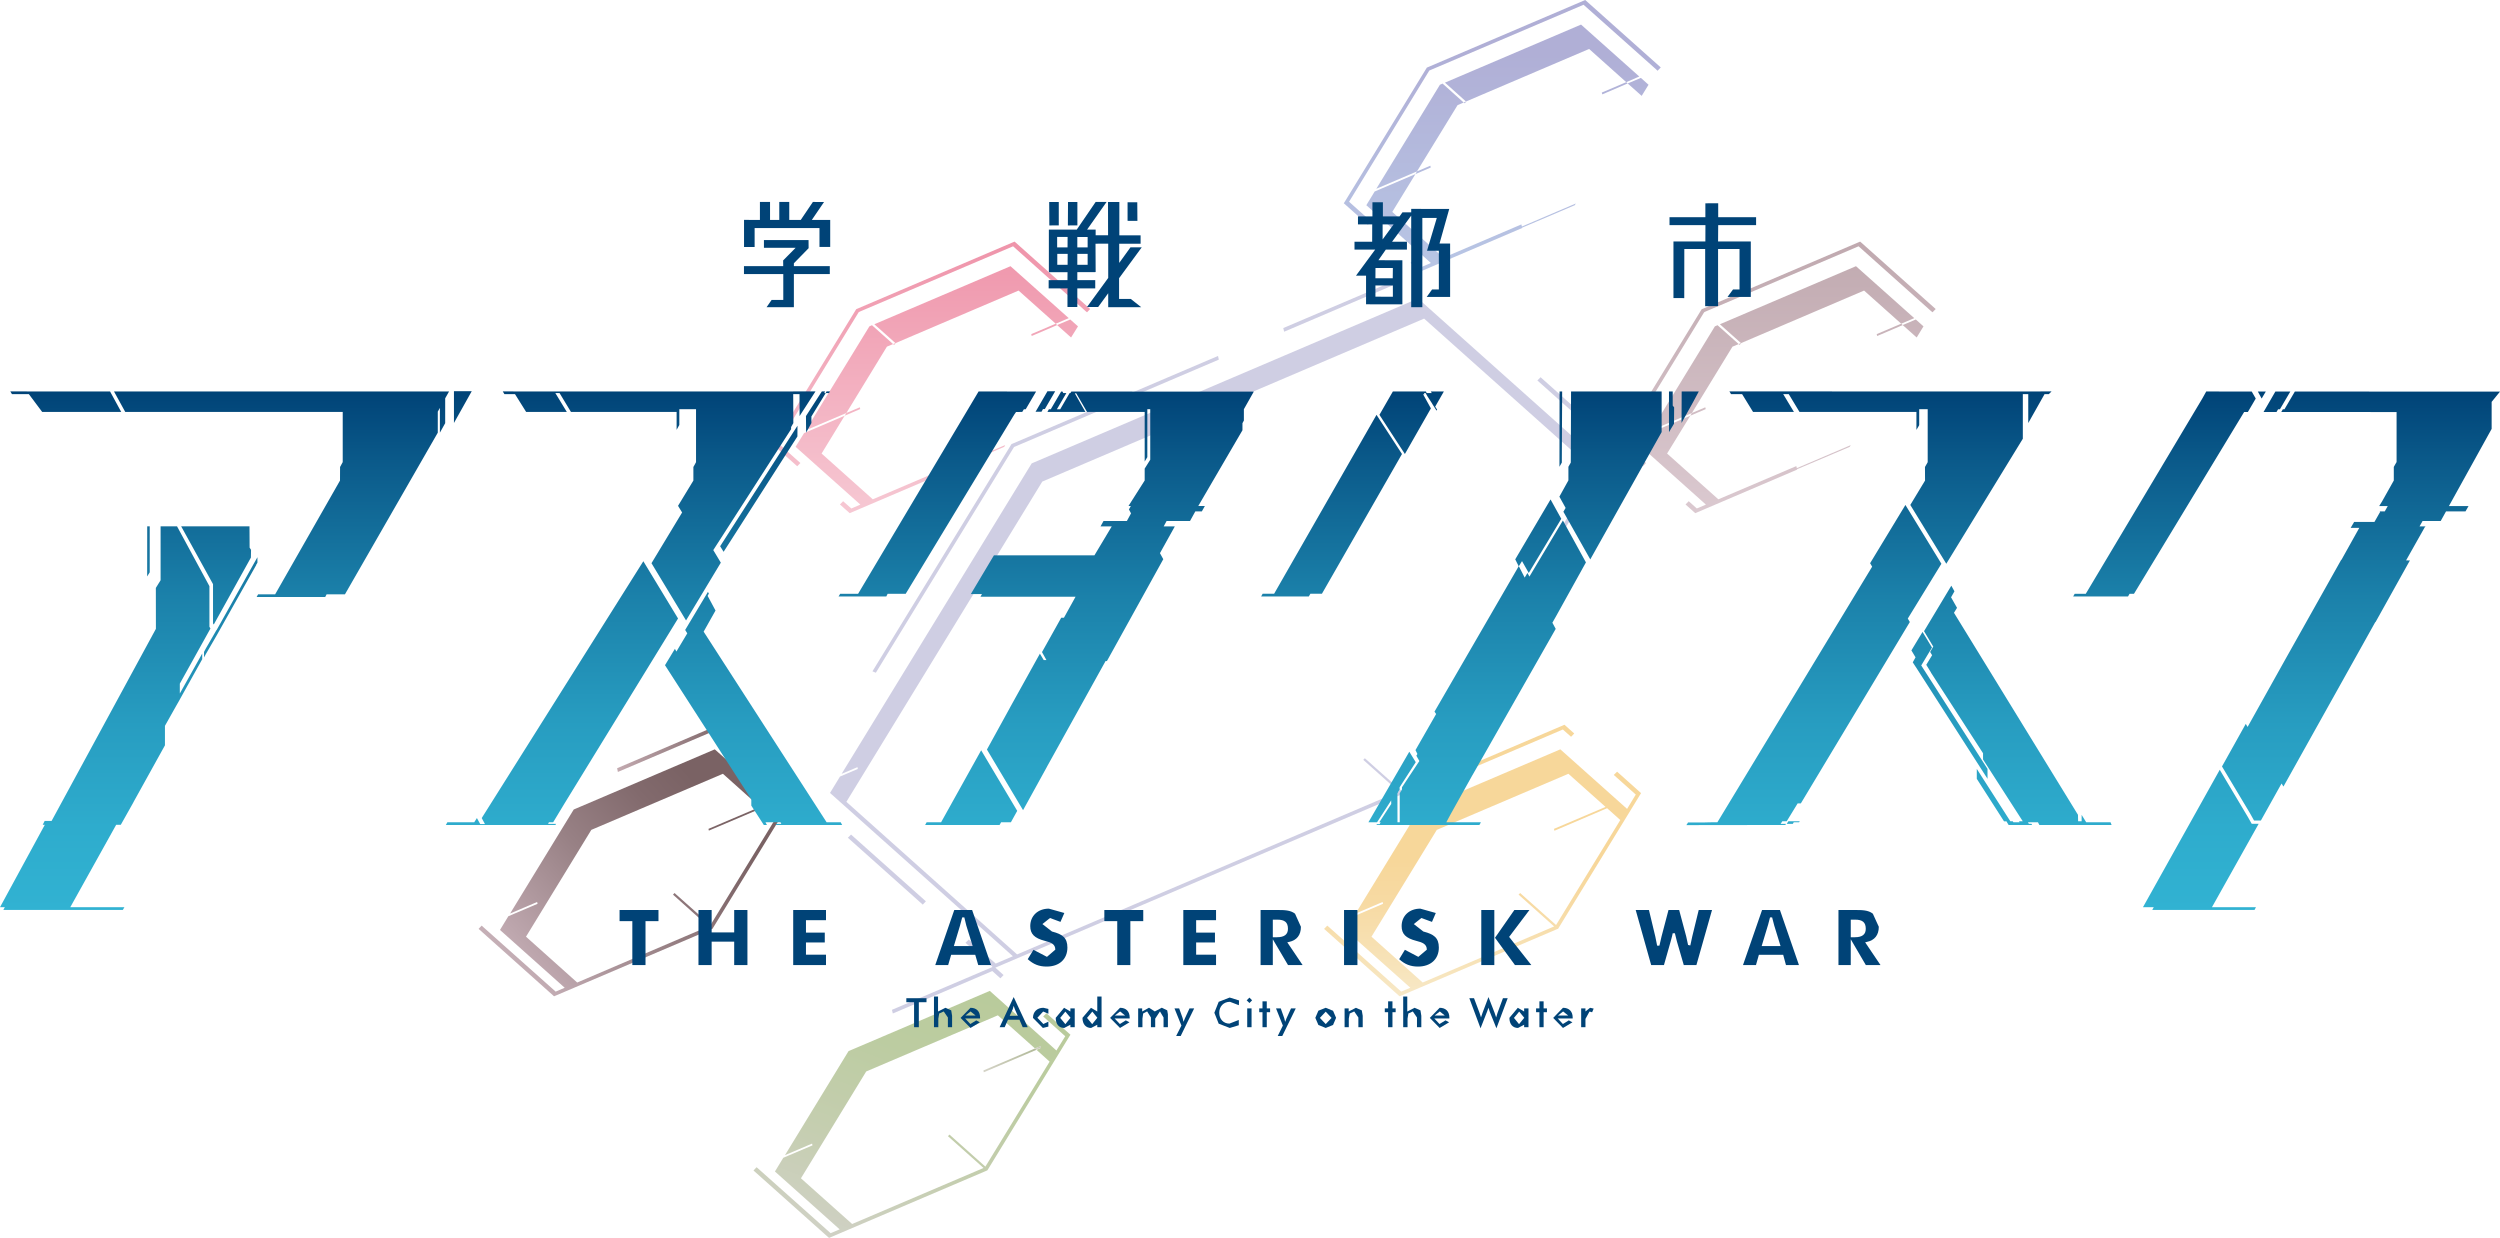 <?xml version="1.0" encoding="utf-8"?>
<!-- Generator: Adobe Illustrator 27.0.1, SVG Export Plug-In . SVG Version: 6.00 Build 0)  -->
<svg version="1.1" id="레이어_1" xmlns="http://www.w3.org/2000/svg" xmlns:xlink="http://www.w3.org/1999/xlink" x="0px"
	 y="0px" viewBox="0 0 720 356.519" enable-background="new 0 0 720 356.519" xml:space="preserve">
<g>
	<defs>
		<path id="SVGID_1_" d="M395.906,55.151l-2.405,3.95l18.598,16.642l-2.601,1.115l-2.326-2.073l-0.919,0.919l2.797,2.503
			l29.335-12.536l-0.02-0.098l15.176-6.473l0.273-0.489l-15.508,6.63l-0.156-0.606l-22.432,9.583l-14.745-13.181l6.669-10.893
			L395.906,55.151z M414.699,24.407l-18.324,29.961l11.714-5.007l-0.45,0.782l4.42-1.897l-0.118-0.528l-3.852,1.642l11.694-19.087
			l1.761-0.744l-6.083-5.456L414.699,24.407z M468.774,24.036l4.029,3.579l1.975-3.207l-2.209-1.975L468.774,24.036z
			 M416.147,23.801l6.063,5.437l-0.665,0.293l0.294,0.215l0.449-0.47l-0.078-0.039l35.456-15.137l10.697,9.563l-7.04,2.992
			l0.137,0.528l7.313-3.148l-0.411-0.372l3.755-1.623L455.338,7.08L416.147,23.801z M411.141,19.381l-0.216,0.098l-23.644,38.644
			l-0.273,0.411l6.942,6.18l0.919-0.939l-6.336-5.671l22.96-37.549l0.136-0.235l0.411-0.176L456.063,1.37l20.906,18.618l0.411,0.391
			l0.45-0.469l0.469-0.489L456.786,0.216L456.551,0L411.141,19.381z"/>
	</defs>
	<clipPath id="SVGID_00000125587710816457849630000016500940093311434925_">
		<use xlink:href="#SVGID_1_"  overflow="visible"/>
	</clipPath>
	
		<linearGradient id="SVGID_00000074431416440326429770000015029895663218671038_" gradientUnits="userSpaceOnUse" x1="-116.134" y1="806.137" x2="-96.578" y2="806.137" gradientTransform="matrix(0.35 -3.999 -3.999 0 3693.61 -386.213)">
		<stop  offset="0" style="stop-color:#B8C6E5"/>
		<stop  offset="0.803" style="stop-color:#B0AFD6"/>
		<stop  offset="1" style="stop-color:#B0AFD6"/>
	</linearGradient>
	
		<polygon clip-path="url(#SVGID_00000125587710816457849630000016500940093311434925_)" fill="url(#SVGID_00000074431416440326429770000015029895663218671038_)" points="
		380.165,78.208 387.008,0.001 485.14,0.001 478.298,78.208 	"/>
</g>
<g>
	<defs>
		<path id="SVGID_00000163770762749697370460000007719940258492589223_" d="M394.986,269.766l18.814-30.763l37.901-16.154
			l10.697,9.544l-14.863,6.317l0.137,0.548l15.176-6.493l3.793,3.402l-18.5,30.234l-10.345-9.211l-0.45,0.469l10.247,9.153
			l-37.861,16.154L394.986,269.766z M408.735,233.136l-18.324,29.961l7.783-3.325l0.118,0.528l-8.371,3.579l-2.445,3.951
			l18.677,16.642l-2.62,1.115l-20.867-18.638l-0.431-0.372l-0.449,0.47l-0.47,0.469l21.513,19.224l0.234,0.196l45.392-19.361
			l0.254-0.078l23.644-38.664l0.254-0.411l-6.904-6.18l-0.957,0.939l6.336,5.652l-2.503,4.126l-19.225-17.151L408.735,233.136z
			 M421.272,221.246l0.234,1.056l28.593-12.204l2.366,2.093l0.919-0.939l-2.816-2.523L421.272,221.246z"/>
	</defs>
	<clipPath id="SVGID_00000020358184988341975540000013274962537773382832_">
		<use xlink:href="#SVGID_00000163770762749697370460000007719940258492589223_"  overflow="visible"/>
	</clipPath>
	
		<linearGradient id="SVGID_00000067933145307921225360000014763787219705916568_" gradientUnits="userSpaceOnUse" x1="-165.66" y1="803.148" x2="-146.104" y2="803.148" gradientTransform="matrix(0.35 -3.999 -3.999 0 3693.396 -375.556)">
		<stop  offset="0" style="stop-color:#F7E8C7"/>
		<stop  offset="0.099" style="stop-color:#F7E4BB"/>
		<stop  offset="0.347" style="stop-color:#F7DAA3"/>
		<stop  offset="0.5" style="stop-color:#F7D79A"/>
		<stop  offset="1" style="stop-color:#F7D79A"/>
	</linearGradient>
	
		<polygon clip-path="url(#SVGID_00000020358184988341975540000013274962537773382832_)" fill="url(#SVGID_00000067933145307921225360000014763787219705916568_)" points="
		374.493,286.937 381.336,208.73 479.469,208.73 472.626,286.937 	"/>
</g>
<path fill="#CFCEE3" d="M369.836,95.535l-0.253-1.056l32.933-14.022l0.215,1.036L369.836,95.535z M252.243,193.749l-0.979-0.411
	l40.053-65.457l0.273-0.098l59.198-25.267l0.235,1.056l-58.983,25.17L252.243,193.749 M265.756,260.535l-21.572-19.263l0.919-0.919
	l21.553,19.224L265.756,260.535 M257.132,291.884l-0.254-1.056l28.983-12.341l-7.804-6.962l0.939-0.939l7.763,6.923l4.948-2.112
	l-52.666-47.034l2.875-4.713l5.123-2.19l-0.078-0.528l-4.576,1.936l54.74-89.413l111.278-47.484l52.783,47.151l2.816-4.596
	l-21.239-18.95l0.919-0.939l21.807,19.459l-0.254,0.411L410.3,218.312l-0.567-0.215l-6.004,9.817v-0.039l5.984-9.798l-0.43-0.156
	l50.222-82.079l-49.361-44.081l-109.967,46.936l-56.421,92.23l49.165,43.944l109.929-46.897l-10.228-9.133l0.45-0.469l10.658,9.504
	l-0.156,0.235l0.058,0.118l0.098,0.528l-117.067,49.928l2.367,2.132l-0.919,0.939l-2.328-2.093L257.132,291.884"/>
<g>
	<defs>
		<path id="SVGID_00000173872241007746025090000004848690086586560409_" d="M475.091,124.733l-2.405,3.95l18.618,16.643
			l-2.621,1.115l-2.328-2.093l-0.919,0.939l2.797,2.504l29.316-12.536v-0.117l15.176-6.454l0.294-0.489l-15.528,6.63l-0.156-0.587
			l-22.451,9.564l-14.765-13.181l6.688-10.893L475.091,124.733z M493.885,93.99l-18.305,29.941l11.695-4.987l-0.47,0.782
			l4.439-1.897l-0.117-0.528l-3.852,1.643l11.675-19.107l1.799-0.743l-6.102-5.436L493.885,93.99z M547.979,93.618l4.03,3.579
			l1.955-3.207l-2.209-1.975L547.979,93.618z M495.333,93.384l6.082,5.437l-0.665,0.273l0.254,0.235l0.469-0.469l-0.059-0.039
			l35.437-15.137l10.698,9.544l-7.06,2.992l0.137,0.548l7.353-3.149l-0.43-0.391l3.755-1.604l-16.78-14.961L495.333,93.384z
			 M490.365,88.945l-0.273,0.098l-23.644,38.663l-0.235,0.411l6.923,6.18l0.919-0.939l-6.336-5.672l22.959-37.568l0.156-0.215
			l0.411-0.195l44.023-18.775l20.847,18.638l0.45,0.372l0.45-0.47l0.469-0.469l-21.532-19.224l-0.234-0.196L490.365,88.945z"/>
	</defs>
	<clipPath id="SVGID_00000065762017090565698730000013896953160086616248_">
		<use xlink:href="#SVGID_00000173872241007746025090000004848690086586560409_"  overflow="visible"/>
	</clipPath>
	
		<linearGradient id="SVGID_00000106862956266124146250000013160747057039487659_" gradientUnits="userSpaceOnUse" x1="-132.642" y1="785.907" x2="-113.083" y2="785.907" gradientTransform="matrix(0.35 -3.998 -3.998 0 3697.284 -382.578)">
		<stop  offset="0" style="stop-color:#DBC9D0"/>
		<stop  offset="1" style="stop-color:#C0A9AF"/>
	</linearGradient>
	
		<polygon clip-path="url(#SVGID_00000065762017090565698730000013896953160086616248_)" fill="url(#SVGID_00000106862956266124146250000013160747057039487659_)" points="
		459.369,147.791 466.213,69.584 564.327,69.584 557.484,147.791 	"/>
</g>
<g>
	<defs>
		<path id="SVGID_00000155139269610169648710000016482916551252831887_" d="M230.671,339.349l18.794-30.763l37.921-16.173
			l10.697,9.544l1.603-0.685l0.117,0.508l-1.29,0.567l3.774,3.403l-18.5,30.234l-10.345-9.23l-0.431,0.469l10.249,9.152
			l-37.842,16.135L230.671,339.349z M244.38,302.719l-18.305,29.961l7.803-3.324l0.117,0.509l-8.409,3.579l-2.405,3.95
			l18.638,16.663l-2.601,1.095l-20.886-18.618l-0.431-0.372l-0.45,0.469l-0.449,0.47l21.531,19.224l0.235,0.195l45.372-19.361
			l0.235-0.117l23.644-38.625l0.273-0.411l-6.923-6.2l-0.938,0.939l6.356,5.691l-2.542,4.107l-19.185-17.171L244.38,302.719z"/>
	</defs>
	<clipPath id="SVGID_00000052817359506479580250000018376609512990049945_">
		<use xlink:href="#SVGID_00000155139269610169648710000016482916551252831887_"  overflow="visible"/>
	</clipPath>
	
		<linearGradient id="SVGID_00000023982642092714390770000005472372759798055357_" gradientUnits="userSpaceOnUse" x1="-214.963" y1="825.321" x2="-195.406" y2="825.321" gradientTransform="matrix(1.748 -3.871 -3.748 -1.409 3714.283 689.761)">
		<stop  offset="0" style="stop-color:#D0D1C5"/>
		<stop  offset="0.337" style="stop-color:#C5CEB0"/>
		<stop  offset="0.709" style="stop-color:#BCCCA1"/>
		<stop  offset="1" style="stop-color:#B9CB9B"/>
	</linearGradient>
	
		<polygon clip-path="url(#SVGID_00000052817359506479580250000018376609512990049945_)" fill="url(#SVGID_00000023982642092714390770000005472372759798055357_)" points="
		189.542,346.196 230.249,256.032 335.752,295.696 295.045,385.86 	"/>
</g>
<g>
	<defs>
		<polygon id="SVGID_00000000194683832466623250000008011071368550207896_" points="298.084,301.956 298.513,302.347 
			299.804,301.78 299.687,301.272 		"/>
	</defs>
	<clipPath id="SVGID_00000094606175321391705710000002452225424474498963_">
		<use xlink:href="#SVGID_00000000194683832466623250000008011071368550207896_"  overflow="visible"/>
	</clipPath>
	
		<linearGradient id="SVGID_00000139995841961464212970000009526230273582689675_" gradientUnits="userSpaceOnUse" x1="-1231.641" y1="7473.861" x2="-1212.084" y2="7473.861" gradientTransform="matrix(0.005 -0.055 -0.055 0 717.401 234.361)">
		<stop  offset="0" style="stop-color:#D6D4C8"/>
		<stop  offset="1" style="stop-color:#B0B998"/>
	</linearGradient>
	
		<polygon clip-path="url(#SVGID_00000094606175321391705710000002452225424474498963_)" fill="url(#SVGID_00000139995841961464212970000009526230273582689675_)" points="
		297.988,302.347 298.083,301.272 299.897,301.272 299.803,302.347 	"/>
</g>
<g>
	<defs>
		<polygon id="SVGID_00000116226166737321218880000000421627079940276106_" points="283.22,308.293 283.337,308.821 
			298.513,302.347 298.084,301.956 		"/>
	</defs>
	<clipPath id="SVGID_00000064328055246067462960000015261096983339230870_">
		<use xlink:href="#SVGID_00000116226166737321218880000000421627079940276106_"  overflow="visible"/>
	</clipPath>
	
		<linearGradient id="SVGID_00000029750501532078947360000000528318116194653373_" gradientUnits="userSpaceOnUse" x1="-341.832" y1="1822.296" x2="-322.276" y2="1822.296" gradientTransform="matrix(0.031 -0.35 -0.35 0 939.024 189.145)">
		<stop  offset="0" style="stop-color:#D6D4C8"/>
		<stop  offset="1" style="stop-color:#B0B998"/>
	</linearGradient>
	
		<polygon clip-path="url(#SVGID_00000064328055246067462960000015261096983339230870_)" fill="url(#SVGID_00000029750501532078947360000000528318116194653373_)" points="
		282.62,308.821 283.22,301.956 299.114,301.956 298.513,308.821 	"/>
</g>
<g>
	<defs>
		<path id="SVGID_00000037664493215455149280000005861009680886039982_" d="M151.486,269.766l18.814-30.763l37.901-16.154
			l10.658,9.544l-14.824,6.317l0.117,0.508l15.157-6.453l3.793,3.402l-18.48,30.234l-10.366-9.211l-0.43,0.469l10.208,9.153
			l-37.803,16.154L151.486,269.766z M165.234,233.136l-18.325,29.961l7.784-3.325l0.118,0.528l-8.41,3.579l-2.405,3.951
			l18.638,16.642l-2.601,1.115l-20.886-18.618l-0.411-0.392l-0.469,0.47l-0.431,0.469l21.513,19.224l0.215,0.196l45.391-19.361
			l0.235-0.078l23.644-38.664l0.254-0.411l-6.904-6.18l-0.919,0.939l6.337,5.652l-2.503,4.126l-19.244-17.151L165.234,233.136z"/>
	</defs>
	<clipPath id="SVGID_00000055698713095644834620000012903240043715291283_">
		<use xlink:href="#SVGID_00000037664493215455149280000005861009680886039982_"  overflow="visible"/>
	</clipPath>
	
		<linearGradient id="SVGID_00000124876527900804731270000009857756113154604470_" gradientUnits="userSpaceOnUse" x1="-239.771" y1="812.537" x2="-220.214" y2="812.537" gradientTransform="matrix(3.53 -3.246 -2.962 -3.246 3403.548 2140.641)">
		<stop  offset="0" style="stop-color:#C6B0B7"/>
		<stop  offset="0.075" style="stop-color:#BDA6AD"/>
		<stop  offset="0.392" style="stop-color:#988185"/>
		<stop  offset="0.645" style="stop-color:#826A6D"/>
		<stop  offset="0.8" style="stop-color:#7A6264"/>
		<stop  offset="1" style="stop-color:#7A6264"/>
	</linearGradient>
	
		<polygon clip-path="url(#SVGID_00000055698713095644834620000012903240043715291283_)" fill="url(#SVGID_00000124876527900804731270000009857756113154604470_)" points="
		102.544,248.261 187.454,170.183 264.379,254.485 179.469,332.563 	"/>
</g>
<g>
	<defs>
		<polygon id="SVGID_00000096752502685889152100000007455358358496468378_" points="177.732,221.246 177.947,222.321 
			206.597,210.098 208.924,212.171 209.843,211.233 207.067,208.73 		"/>
	</defs>
	<clipPath id="SVGID_00000001642451080570451710000008154681244728901798_">
		<use xlink:href="#SVGID_00000096752502685889152100000007455358358496468378_"  overflow="visible"/>
	</clipPath>
	
		<linearGradient id="SVGID_00000157298814291793491710000000004468108369448597_" gradientUnits="userSpaceOnUse" x1="-463.3" y1="753.798" x2="-443.743" y2="753.798" gradientTransform="matrix(1.598 0 0.14 -1.598 813.053 1419.869)">
		<stop  offset="0" style="stop-color:#C3AAB0"/>
		<stop  offset="1" style="stop-color:#7A6264"/>
	</linearGradient>
	
		<polygon clip-path="url(#SVGID_00000001642451080570451710000008154681244728901798_)" fill="url(#SVGID_00000157298814291793491710000000004468108369448597_)" points="
		177.733,208.73 211.033,208.73 209.843,222.322 176.544,222.322 	"/>
</g>
<g>
	<defs>
		<path id="SVGID_00000111888820003142666140000010253717113040371854_" d="M231.571,124.733l-2.445,3.95l18.657,16.643
			l-2.601,1.115l-2.366-2.093l-0.92,0.939l2.817,2.504l29.315-12.517v-0.118l15.196-6.473l0.273-0.508l-15.568,6.649l-0.136-0.587
			l-22.432,9.564l-14.745-13.181l6.649-10.893L231.571,124.733z M250.384,93.99l-18.344,29.941l11.714-4.987l-0.489,0.782
			l4.479-1.916l-0.117-0.508l-3.872,1.643l11.675-19.107l1.78-0.743l-6.082-5.436L250.384,93.99z M304.459,93.618l4.009,3.579
			l1.995-3.207l-2.23-1.975L304.459,93.618z M251.812,93.384l6.083,5.437l-0.685,0.273l0.294,0.235l0.45-0.469l-0.058-0.039
			l35.456-15.137l10.697,9.544l-7.04,2.992l0.117,0.548l7.334-3.149l-0.411-0.391l3.755-1.604l-16.78-14.961L251.812,93.384z
			 M246.825,88.945l-0.234,0.098l-23.683,38.663l-0.235,0.411l6.923,6.16l0.919-0.919l-6.356-5.672l23.018-37.568l0.137-0.215
			l0.392-0.195l44.061-18.775l20.847,18.638l0.45,0.372l0.45-0.47l0.45-0.469l-21.532-19.224l-0.235-0.196L246.825,88.945z"/>
	</defs>
	<clipPath id="SVGID_00000037650935369830928540000002712954756775930792_">
		<use xlink:href="#SVGID_00000111888820003142666140000010253717113040371854_"  overflow="visible"/>
	</clipPath>
	
		<linearGradient id="SVGID_00000062172433511215846860000005618057563283654072_" gradientUnits="userSpaceOnUse" x1="-132.642" y1="843.699" x2="-113.083" y2="843.699" gradientTransform="matrix(0.35 -3.998 -3.998 0 3684.832 -382.578)">
		<stop  offset="0" style="stop-color:#F6C8D3"/>
		<stop  offset="1" style="stop-color:#EF94AA"/>
	</linearGradient>
	
		<polygon clip-path="url(#SVGID_00000037650935369830928540000002712954756775930792_)" fill="url(#SVGID_00000062172433511215846860000005618057563283654072_)" points="
		215.828,147.791 222.671,69.584 320.806,69.584 313.963,147.791 	"/>
</g>
<g>
	<defs>
		<path id="SVGID_00000001652173947533873350000012778458049649508760_" d="M515.046,236.52l-0.469,0.763h1.759l0.254-0.469h1.545
			l0.196-0.294H515.046z M617.171,261.278h3.109l-0.43,0.782h29.452l0.411-0.782H637.04l13.455-24.016H648.5l-1.153-2.034
			l-8.058-13.533L617.171,261.278z M271.037,236.813h-4.166l-0.431,0.782h21.434l0.45-0.782h2.816l1.819-3.286l-10.385-17.445
			L271.037,236.813z M550.483,187.315l1.192,1.995l-0.802,1.447l1.389,2.132l20.143,31.408v-2.855l-19.088-29.785l3.09-5.163
			l-2.718-4.498L550.483,187.315z M197.327,181.428l0.606,0.978l-3.129,5.241l-0.431-0.782l-2.855,4.713l24.857,38.625v1.819
			l3.403,5.261l0.196,0.313h0.919l-0.196-0.313l-0.234-0.469h4.321l0.235,0.469h-1.642l0.175,0.313h18.99l-0.175-0.313l-0.235-0.469
			h-4.068l-35.417-54.896l3.422-6.082l-2.269-4.224l0.352-0.685l-0.273-0.45L197.327,181.428z M554.12,181.78l2.659,4.44
			l-0.899,1.545l0.567,0.939l-1.682,2.758l1.369,2.229l-0.02,0.02l14.238,22.04l0.684,1.056l0.079,0.137v1.78l11.44,17.797h-1.095
			l0.196,0.294h-1.8l-0.195-0.294h-0.685l-9.661-15.078v2.855l7.842,12.243h0.704l0.431,0.743l0.195,0.313h6.748l-0.175-0.352
			h-0.763l-0.235-0.43h2.874l0.216,0.43l0.195,0.352h20.79l-0.118-0.313l-0.156-0.411v-0.058h-7.021l-0.195-0.294l-1.135-1.838
			v1.838h-1.017l-0.038-1.858l-35.712-58.181l0.881-1.428l-1.721-3.031l0.978-1.721l-0.9-1.623L554.12,181.78z M138.735,235.6
			l0.938,1.74h-1.369l-0.957-1.74l-0.763,1.213h-7.744l-0.254,0.469l-0.177,0.313h31.546l0.195-0.313h-2.307l0.254-0.469h1.213
			l3.285-5.437l32.68-53.253l-9.993-16.487L138.735,235.6z M73.298,161.969l-10.933,19.518h-0.038l-2.934,5.085v-0.02l-0.646,1.212
			l0.02,1.585l0.625-1.174v0.02l3.09-5.339l11.304-20.124l-0.039-0.019l0.392-0.646v-1.584L73.298,161.969z M42.398,151.585
			l-0.019,14.432l0.742-1.192v-13.24H42.398z M46.251,151.585v15.528l-1.369,2.21l0.019,11.754l-0.058,0.137l-29.98,55.209h-1.996
			l-0.567,1.115h0.606L0,261.278h1.388l-0.43,0.782h34.419l0.45-0.782H20.241l13.221-23.742h1.33l3.637-6.473h-0.019l9.094-16.408
			v-5.613l3.109-5.534l1.173-2.054v-0.02l6.453-11.577v-1.643l-6.453,11.519v-2.836l8.82-15.88l-0.294-0.508v-11.695l-9.328-17.229
			H46.251z M52.177,151.585l9.094,16.506l0.078,0.137v11.304l0.216,0.332l10.697-19.283v-0.02v0.02l0.038-2.23l-0.411-0.625
			l-0.038-6.141H52.177z M538.592,162.204l0.587,0.997l-43.573,71.969l-0.997,1.643l-3.286,0.019l-0.548,0.02l1.995,0.02h-6.63
			l-0.215,0.411h-0.039l-0.196,0.352l28.495-0.039l0.156-0.313h-1.526l0.489-0.763h1.271l3.148-5.143h0.919l31.389-52.236
			l-0.587-0.997l9.68-15.782l-10.364-16.936L538.592,162.204z M436.388,161.089l0.998,1.995l-24.25,41.871l0.469,0.685
			l-5.946,10.385l0.548,1.115l-0.294,0.508l0.45,0.802v-0.019l0.411,0.743l-5.006,7.568v0.606l-0.646,1.134v8.332h-0.646
			l-0.019-8.332l0.625-1.134v-0.606l4.655-7.236l-1.859-3.012l-11.773,20.319h2.484l4.068-6.298l0.019,1.017l-3.441,5.281h0.39
			l-0.294,0.547h-0.742l-0.196,0.235h29.668l0.195-0.313l0.235-0.469h-9.954l1.134-2.112l0.019-0.039l6.356-11.402v0.02
			l23.996-42.164l-0.958-1.78l1.037-1.819l8.624-15.548l-6.63-12.066l-9.641,16.154l-0.568-1.037l-0.801,1.33l-1.682-3.286
			l0.919-1.466l1.936,3.422l9.368-15.606l-3.09-5.574L436.388,161.089z M207.399,157.315l0.998,1.604l21.258-33.227l0.019-3.09
			L207.399,157.315z M366.943,171.004h-3.305l-0.431,0.782h13.729l0.45-0.782h3.324l23.058-40.247l-7.334-11.284L366.943,171.004z
			 M308.546,112.765l-0.273,0.43h-0.215l-2.719,4.674h-0.958l2.738-4.674h-0.9l-0.234-0.43h-0.371l-2.992,5.105h-0.548l-0.411,0.762
			h10.933l-3.051-5.358h0.411l3.109,5.358h16.604v14.296l0.763-1.271v-13.807h0.84v14.55l-1.603,2.562v3.422l-4.674,7.353h0.685
			l-0.548,0.978l0.606,1.135l-1.194,2.19h-6.727l-0.861,1.564h3.228l-4.987,8.332h-28.945l-6.649,11.147h3.207l-0.431,0.782h27.38
			l-3.345,6.043h-0.782l-5.535,9.896l1.271,2.288h-0.782l-1.096-1.838l-8.703,15.685v0.019l-6.551,11.91l10.404,17.464l6.884-12.497
			v-0.02l16.878-30.43h0.39l16.232-29.335l-0.958-1.74l4.283-7.706h-3.207l0.842-1.564h6.746l1.525-2.757h1.878l0.861-1.545h-1.897
			l12.731-21.825v-2.034l0.411-0.763v-3.266l2.855-5.065h-3.266l-47.914-0.02H308.546z M650.261,112.765l1.095,2.014l1.194-2.014
			H650.261z M655.307,112.765l-3.403,5.886h3.735l0.45-0.782h0.529l2.991-5.105H655.307z M660.919,112.765l-2.992,5.105h-0.469
			l-0.45,0.782h12.341l20.866,0.02v14.413l-0.117,0.176l-0.684,1.213v3.911l-3.384,6.024l-0.821,1.33h2.464l-0.861,1.545h-1.447
			l0.117,0.273h-0.078l-1.565,2.758h-5.848l-0.997,1.701h2.483l-5.163,9.251l-0.039-0.059l-0.098,0.176l-15.821,28.181
			l-11.05,19.791l-0.529-0.88l-6.844,12.262l8.096,13.534l1.134,2.034h1.976l5.946-10.659l0.548,0.88l26.46-47.386l0.039,0.058
			l9.778-17.542l0.156-0.235l-1.115-0.039l5.379-9.543l0.234-0.235h-1.74l0.88-1.564h5.222l1.526-2.757h5.612l0.88-1.545h-5.652
			l11.91-21.513l0.391-0.704v-7.783l2.405-2.953h-0.646l-51.57-0.02H660.919z M128.213,112.745H32.836l3.226,5.886h62.64v14.453
			l-0.763,1.408l-0.02,3.912l-18.676,32.757h-4.909l-0.43,0.782h19.752l0.411-0.782h5.28l26.734-46.545v-6.063l0.606-1.075v7.138
			l1.525-2.738v-7.158l1.115-1.975H128.213z M281.832,112.745l-34.695,58.26h-5.163l-0.469,0.782h13.748l0.39-0.782h5.203
			l31.251-51.591l0.529-0.763h0.723l1.056-0.02l0.469-0.762h0.528l2.992-5.105h-1.604l-11.127-0.02H281.832z M412.079,112.745
			l0.254,0.45h-1.447l-0.235-0.45h-9.505l-3.872,6.728l7.334,11.284l7.49-13.142l-2.249-4.068h0.411l-0.175-0.352h0.488l0.489,0.88
			l1.369,2.112l0.078,0.157l1.213,1.916l0.177-0.274l-0.567-0.861l2.503-4.381H412.079z M449.159,112.745l-0.039,21.689l0.685-1.213
			l0.098-20.476H449.159z M472.217,112.745h-19.752l-0.079,20.476l-0.684,1.213v3.912l-2.601,4.693l1.799,3.246l-0.645,1.095
			l7.744,13.729l20.553-36.669v-11.695H472.217z M480.665,112.745v11.714l1.447-2.425l0.039-4.713l-0.411-0.508v-4.068H480.665z
			 M484.323,112.745l-0.039,9.055l3.226-5.808l1.74-3.247H484.323z M634.264,114.779l-33.559,56.226h-3.188l-0.45,0.782h15.803
			l0.449-0.782h1.271l31.721-52.353h0.548h0.528l2.269-3.872l-1.154-2.014l-13.103-0.02L634.264,114.779z M2.972,112.726
			l0.469,0.782h4.87l3.833,5.124h22.764l-3.207-5.886H7.705v-0.019H2.972z M228.442,112.726v0.019h-80.593v-0.019h-3.051
			l0.469,0.782h3.051l3.207,5.124h11.714l-3.305-5.436h1.213l3.285,5.436h30.431v5.163l0.684-1.232l0.098-0.156v-4.557h4.812v15.235
			l-0.079,0.176l-0.684,1.232v3.912l-4.42,7.275l1.173,1.916l-8.82,14.609l9.954,16.486l10.014-16.643l-2.171-3.618l22.412-34.83
			v-0.606l0.646-1.135l-0.039-8.351h1.819l0.019,6.317l4.576-7.099H228.442z M238.044,112.726l-0.254,0.469h-0.411l0.234-0.469
			h-0.919l-4.576,7.099l0.039,4.772l1.525-2.738v-1.916l4.126-6.747h0.958l0.254-0.469H238.044z M589.596,112.745h0.038l-0.019,0.02
			L589.596,112.745z M582.711,112.745l-84.642-0.019l0.47,0.782h3.187l3.149,5.124h11.773l-3.089-5.124h1.603l3.09,5.124h33.676
			v5.183l0.744-1.252l0.058-0.156v-4.557h2.445v15.235l-0.079,0.176l-0.704,1.232l0.02,3.912l-4.245,7.021l10.366,16.936
			l22.041-36.004v-12.849h1.564v8.331l4.695-8.331h1.232l0.782-0.782L582.711,112.745z M301.662,112.686l-3.422,5.906l1.721-0.02
			l0.411-0.763h0.547l2.973-5.124H301.662z M130.737,112.667v9.153l5.123-9.153H130.737z"/>
	</defs>
	<clipPath id="SVGID_00000028323911354093412060000003119677322058510003_">
		<use xlink:href="#SVGID_00000001652173947533873350000012778458049649508760_"  overflow="visible"/>
	</clipPath>
	
		<linearGradient id="SVGID_00000093869024823458676300000012567537145673798036_" gradientUnits="userSpaceOnUse" x1="-157.228" y1="781.207" x2="-137.671" y2="781.207" gradientTransform="matrix(0 -7.639 -7.639 0 6327.409 -938.958)">
		<stop  offset="0" style="stop-color:#31B2D2"/>
		<stop  offset="0.159" style="stop-color:#2EACCD"/>
		<stop  offset="0.368" style="stop-color:#279CC0"/>
		<stop  offset="0.604" style="stop-color:#1B81AA"/>
		<stop  offset="0.858" style="stop-color:#0B5B8B"/>
		<stop  offset="1" style="stop-color:#004377"/>
	</linearGradient>
	
		<rect x="-0.001" y="112.667" clip-path="url(#SVGID_00000028323911354093412060000003119677322058510003_)" fill="url(#SVGID_00000093869024823458676300000012567537145673798036_)" width="720" height="149.394"/>
</g>
<polygon fill="#004377" points="494.843,64.831 505.756,64.831 505.756,62.544 494.843,62.544 494.843,58.534 491.147,58.554 
	491.147,62.544 480.82,62.544 480.82,64.831 491.166,64.831 491.147,69.545 481.954,69.545 481.954,85.835 485.065,85.855 
	485.084,71.716 491.088,71.716 491.088,88.182 494.804,88.163 494.804,71.716 500.984,71.716 500.984,83.372 499.106,83.372 
	497.522,85.522 504.23,85.522 504.23,69.545 494.804,69.545 "/>
<path fill="#004377" d="M417.379,60.177l-10.952-0.019v0.997h-2.523l-0.84,1.173h-4.791V58.26h-3.012v4.068h-4.166v2.307h4.106
	l-0.019,4.987h-5.085v2.269h5.946l-5.515,7.491h2.895v8.253l10.462,0.019V74.962l-6.904-0.02l2.132-3.051h6.083v-2.269h-4.283
	l5.515-7.529v26.382h3.207V62.758h4.166l-2.817,9.446h3.403v11.167h-1.955l-1.546,2.152h6.748V70.131h-3.051L417.379,60.177z
	 M401.362,64.635l-3.168,4.322v-4.322H401.362z M401.147,82.217v3.246l-5.025-0.019v-3.227H401.147z M396.122,80.144l0.019-2.952
	h5.006l-0.039,2.952H396.122z"/>
<polygon fill="#004377" points="327.575,63.618 327.536,58.26 324.739,58.26 324.739,63.599 "/>
<polygon fill="#004377" points="310.286,64.909 310.286,58.182 307.588,58.182 307.548,64.929 "/>
<polygon fill="#004377" points="304.928,64.909 304.928,58.182 302.17,58.182 302.209,64.929 "/>
<path fill="#004377" d="M325.579,71.226l-3.247,4.498v-5.535h6.16v-2.405h-6.121v-9.602h-3.266l0.019,9.583h-3.579v-1.642h-2.464
	l5.613-7.96h-3.149l-5.437,7.96h-8.037v12.262h5.377l-0.019,2.288h-5.418v2.386h5.418v5.358h2.835v-5.358h5.164v-2.386h-5.164
	v-2.288l5.281-0.02l-0.039-8.175l3.657-0.019v9.876l-6.102,8.37h3.207l2.895-3.97v4.029h9.505l-3.012-2.386h-3.364v-5.965
	l6.532-8.898H325.579z M310.266,73.123h2.973v3.149h-2.973V73.123z M310.266,68.253h2.973v2.992h-2.973V68.253z M307.49,73.123
	l-0.019,3.149h-2.973v-3.149H307.49z M307.471,68.234l-0.02,3.012h-2.992v-3.012H307.471z"/>
<polygon fill="#004377" points="228.637,75.822 232.881,71.48 232.86,69.134 220.012,69.134 220.012,71.363 229.145,71.363 
	225.547,75 225.566,76.644 214.262,76.644 214.262,78.932 225.586,78.932 225.586,86.382 222.223,86.382 220.775,88.475 
	228.637,88.475 228.637,78.932 238.983,78.932 238.983,76.644 228.637,76.644 "/>
<polygon fill="#004377" points="233.8,63.345 237.32,58.182 234.113,58.162 230.612,63.345 227.306,63.345 227.306,58.162 
	224.432,58.162 224.432,63.345 221.771,63.345 221.771,58.162 218.858,58.162 218.858,63.345 214.281,63.325 214.281,71.128 
	217.332,71.128 217.332,65.692 236.009,65.692 236.009,71.109 239.1,71.109 239.1,63.345 "/>
<polygon fill="#004377" points="182.112,277.941 182.112,265.288 178.435,265.288 178.435,262.081 189.641,262.081 189.641,265.288 
	185.906,265.288 185.906,277.941 "/>
<polygon fill="#004377" points="211.448,277.941 211.448,271.194 204.954,271.194 204.954,277.941 201.161,277.941 201.161,262.081 
	204.954,262.081 204.954,268.534 211.448,268.534 211.448,262.081 215.26,262.081 215.26,277.941 "/>
<polygon fill="#004377" points="228.442,277.941 228.442,262.081 237.887,262.081 237.887,265.014 232.118,265.014 232.118,268.593 
	237.535,268.593 237.535,271.429 232.118,271.429 232.118,274.949 237.887,274.949 237.887,277.941 "/>
<path fill="#004377" d="M281.733,277.941l-0.861-2.953h-6.942l-0.861,2.953h-3.716l5.475-15.861h5.143l5.456,15.861H281.733z
	 M277.079,264.349l-0.548,2.034l-0.039,0.176l-1.78,5.906h5.417l-1.838-5.925l-0.528-2.191l-0.039-0.137h-0.606L277.079,264.349z"/>
<path fill="#004377" d="M301.447,278.371c-2.171,0-3.795-0.625-5.457-2.131l1.644-2.699l3.891,2.034l2.405-2.073
	c0-1.642-1.271-2.092-3.051-2.542c-2.991-0.782-4.165-1.995-4.165-4.243c0-2.953,2.209-5.026,5.358-5.026l4.458,1.252l-1.115,2.562
	l-3.012-1.115l-2.19,1.741l2.757,2.151l0.158,0.039c2.776,0.743,4.283,1.702,4.283,4.576
	C307.412,276.24,305.065,278.371,301.447,278.371"/>
<polygon fill="#004377" points="321.767,277.941 321.767,265.288 318.051,265.288 318.051,262.081 329.257,262.081 329.257,265.288 
	325.541,265.288 325.541,277.941 "/>
<polygon fill="#004377" points="340.795,277.941 340.795,262.081 350.221,262.081 350.221,265.014 344.49,265.014 344.49,268.593 
	349.907,268.593 349.907,271.429 344.49,271.429 344.49,274.949 350.221,274.949 350.221,277.941 "/>
<path fill="#004377" d="M370.951,277.941l-4.381-7.431v7.431h-3.521v-15.86h4.674c2.092,0,3.892,0,5.241,1.056l1.701,3.774
	c0,2.386-1.192,3.892-3.402,4.361l-0.529,0.118l4.42,6.551H370.951 M366.57,269.923h1.192c2.132,0,3.168-0.802,3.168-2.425
	c0-1.858-0.919-2.64-3.09-2.64h-1.27V269.923z"/>
<rect x="387.086" y="262.08" fill="#004377" width="3.853" height="15.861"/>
<path fill="#004377" d="M408.403,278.371c-2.152,0-3.795-0.625-5.437-2.131l1.642-2.699l3.872,2.034l2.445-2.073
	c0-1.642-1.29-2.092-3.07-2.542c-3.012-0.782-4.185-1.995-4.185-4.243c0-2.953,2.209-5.026,5.377-5.026l4.459,1.252l-1.096,2.562
	l-3.051-1.115l-2.19,1.741l2.757,2.151l0.158,0.039c2.776,0.743,4.302,1.702,4.302,4.576
	C414.387,276.24,412.021,278.371,408.403,278.371"/>
<path fill="#004377" d="M436.31,277.941l-5.75-7.862l5.573-7.999h4.342l-5.848,7.744l6.394,8.116H436.31z M430.365,277.941h-3.755
	V262.08h3.755V277.941z"/>
<polygon fill="#004377" points="484.928,277.941 482.952,271.135 482.404,268.925 482.385,268.789 481.74,268.789 481.563,269.591 
	481.152,271.135 479.216,277.941 475.54,277.941 471.081,262.081 474.895,262.081 476.733,269.747 477.222,272.192 477.261,272.348 
	477.886,272.348 477.945,272.211 478.513,269.747 480.527,262.081 483.597,262.081 485.631,269.708 486.139,272.035 486.16,272.152 
	486.804,272.29 486.883,271.957 487.372,269.688 489.23,262.081 493.062,262.081 488.565,277.941 "/>
<path fill="#004377" d="M514.361,277.941l-0.802-2.953h-7.002l-0.84,2.953h-3.736l5.496-15.861h5.143l5.476,15.861H514.361z
	 M509.726,264.349l-0.529,2.034l-0.059,0.176l-1.78,5.906h5.437l-1.819-5.925l-0.567-2.191l-0.039-0.137h-0.606L509.726,264.349z"/>
<path fill="#004377" d="M537.36,277.941l-4.341-7.431v7.431h-3.54v-15.86h4.654c2.092,0,3.912,0,5.241,1.056l1.721,3.774
	c0,2.386-1.192,3.892-3.441,4.361l-0.489,0.118l4.42,6.551H537.36 M533.019,269.923h1.192c2.112,0,3.129-0.802,3.129-2.425
	c0-1.858-0.919-2.64-3.089-2.64h-1.232V269.923z"/>
<polygon fill="#004377" points="264.622,295.835 263.253,295.835 263.253,288.638 261.023,288.638 261.023,287.485 266.832,287.485 
	266.832,288.638 264.622,288.638 "/>
<polygon fill="#004377" points="268.983,286.995 270.156,286.995 270.156,291.318 272.267,290.242 273.949,290.985 274.204,292.55 
	274.204,295.835 272.991,295.835 272.991,293.039 271.798,291.298 270.488,291.884 270.234,293.371 270.234,295.835 
	268.983,295.835 "/>
<path fill="#004377" d="M277.959,293.313l1.505,1.604l1.702-1.056l1.017,0.567l-2.68,1.623l-2.855-2.895l2.855-2.914
	c1.74,0,2.757,1.037,2.757,2.816v0.254H277.959 M279.524,291.298l-1.487,1.174h2.934L279.524,291.298z"/>
<path fill="#004377" d="M293.604,293.684h-3.305l-0.958,2.152h-1.447l4.048-8.683l4.049,8.683h-1.447L293.604,293.684z
	 M293.116,292.549l-0.842-1.897l-0.333-0.958l-0.273,0.958l-0.88,1.897H293.116z"/>
<path fill="#004377" d="M300.43,291.318l-1.663,1.799l1.721,1.799l1.447-0.685v1.428l-1.584,0.391l-2.855-2.894
	c0-1.76,1.192-2.914,2.992-2.914l1.447,0.332v1.389L300.43,291.318"/>
<path fill="#004377" d="M308.271,295.835v-0.704l-1.78,0.92c-1.506,0-2.445-1.076-2.445-2.914l2.405-2.895l1.819,1.076v-0.9h1.251
	v5.417H308.271 M306.825,291.337l-1.487,1.819l1.487,1.799l1.486-1.839L306.825,291.337z"/>
<path fill="#004377" d="M317.249,286.996v8.84h-1.232v-0.704l-1.78,0.92c-1.506,0-2.484-1.076-2.484-2.914l2.445-2.895l1.819,1.076
	v-4.322H317.249 M314.589,291.337l-1.525,1.819l1.486,1.799l1.486-1.839L314.589,291.337z"/>
<path fill="#004377" d="M321.003,293.313l1.525,1.604l1.702-1.056l1.055,0.567l-2.718,1.623l-2.855-2.895l2.855-2.914
	c1.74,0,2.778,1.037,2.778,2.816v0.254H321.003 M322.588,291.298l-1.506,1.174h2.953L322.588,291.298z"/>
<polygon fill="#004377" points="327.79,295.835 327.79,290.418 328.943,290.418 328.943,291.318 330.919,290.222 332.581,291.298 
	334.595,290.222 336.16,290.985 336.356,292.12 336.356,295.835 335.103,295.835 335.103,293.039 334.067,291.279 332.698,293.371 
	332.698,295.835 331.466,295.835 331.466,293.039 330.371,291.279 329.237,291.884 329.022,293.371 329.022,295.835 "/>
<polygon fill="#004377" points="338.723,298.377 340.247,295.366 338.252,290.418 339.602,290.418 340.599,293.215 340.853,294.29 
	341.245,293.313 342.575,290.418 343.925,290.418 340.032,298.377 "/>
<path fill="#004377" d="M354.23,288.521c-1.839,0-3.09,1.311-3.09,3.169c0,1.838,1.251,3.109,2.933,3.109l2.699-1.056v1.525
	l-2.601,0.782l-3.187-1.232l-1.252-3.149l1.252-3.149l3.168-1.232l2.699,0.841l-0.058,1.369L354.23,288.521"/>
<path fill="#004377" d="M359.843,287.308l0.763,0.782l-0.763,0.782l-0.801-0.782L359.843,287.308z M359.198,290.418h1.252v5.417
	h-1.252V290.418z"/>
<polygon fill="#004377" points="363.598,291.513 362.659,291.513 362.659,290.418 363.598,290.418 363.598,288.385 364.83,288.385 
	364.83,290.418 365.789,290.418 365.789,291.513 364.83,291.513 364.83,295.835 363.598,295.835 "/>
<polygon fill="#004377" points="367.979,298.377 369.465,295.366 367.49,290.418 368.859,290.418 369.855,293.215 370.13,294.29 
	370.501,293.313 371.812,290.418 373.181,290.418 369.288,298.377 "/>
<path fill="#004377" d="M379.693,291.083l2.113-0.841l2.112,0.861l0.88,2.033l-0.88,2.054l-2.112,0.861l-2.113-0.861l-0.88-2.054
	L379.693,291.083z M381.806,291.356l-1.683,1.799l1.683,1.78l1.682-1.78L381.806,291.356z"/>
<polygon fill="#004377" points="387.242,290.418 388.415,290.418 388.415,291.318 390.508,290.243 392.19,290.986 392.463,292.55 
	392.463,295.835 391.211,295.835 391.211,293.039 390.018,291.298 388.728,291.885 388.454,293.371 388.454,295.835 
	387.242,295.835 "/>
<polygon fill="#004377" points="399.778,291.513 398.819,291.513 398.819,290.418 399.778,290.418 399.778,288.385 401.029,288.385 
	401.029,290.418 401.948,290.418 401.948,291.513 401.029,291.513 401.029,295.835 399.778,295.835 "/>
<polygon fill="#004377" points="404.12,286.995 405.294,286.995 405.294,291.318 407.405,290.242 409.087,290.985 409.341,292.55 
	409.341,295.835 408.089,295.835 408.089,293.039 406.897,291.298 405.606,291.884 405.371,293.371 405.371,295.835 404.12,295.835 
	"/>
<path fill="#004377" d="M413.076,293.313l1.506,1.604l1.721-1.056l1.036,0.567l-2.718,1.623l-2.836-2.895l2.836-2.914
	c1.74,0,2.797,1.037,2.797,2.816v0.254H413.076 M414.661,291.298l-1.487,1.174h2.934L414.661,291.298z"/>
<polygon fill="#004377" points="424.517,287.484 426.101,291.689 426.531,292.999 427,291.611 428.682,287.152 430.443,291.689 
	430.893,293.019 431.283,291.728 432.848,287.484 434.217,287.484 430.97,296.148 429.054,291.376 428.682,290.222 428.252,291.415 
	426.394,296.148 423.167,287.484 "/>
<path fill="#004377" d="M438.951,295.835v-0.704l-1.761,0.92c-1.525,0-2.484-1.076-2.484-2.914l2.426-2.895l1.819,1.076v-0.9h1.251
	v5.417H438.951 M437.523,291.337l-1.506,1.819l1.467,1.799l1.505-1.839L437.523,291.337z"/>
<polygon fill="#004377" points="443.351,291.513 442.392,291.513 442.392,290.418 443.351,290.418 443.351,288.385 444.562,288.385 
	444.562,290.418 445.521,290.418 445.521,291.513 444.562,291.513 444.562,295.835 443.351,295.835 "/>
<path fill="#004377" d="M448.611,293.313l1.505,1.604l1.702-1.056l1.036,0.567l-2.718,1.623l-2.817-2.895l2.817-2.914
	c1.759,0,2.797,1.037,2.797,2.816v0.254H448.611 M450.176,291.298l-1.487,1.174h2.953L450.176,291.298z"/>
<polygon fill="#004377" points="457.941,290.242 458.977,290.477 458.527,291.533 457.783,291.318 456.61,293.449 456.61,295.835 
	455.378,295.835 455.378,290.418 456.61,290.418 456.61,291.298 "/>
</svg>
